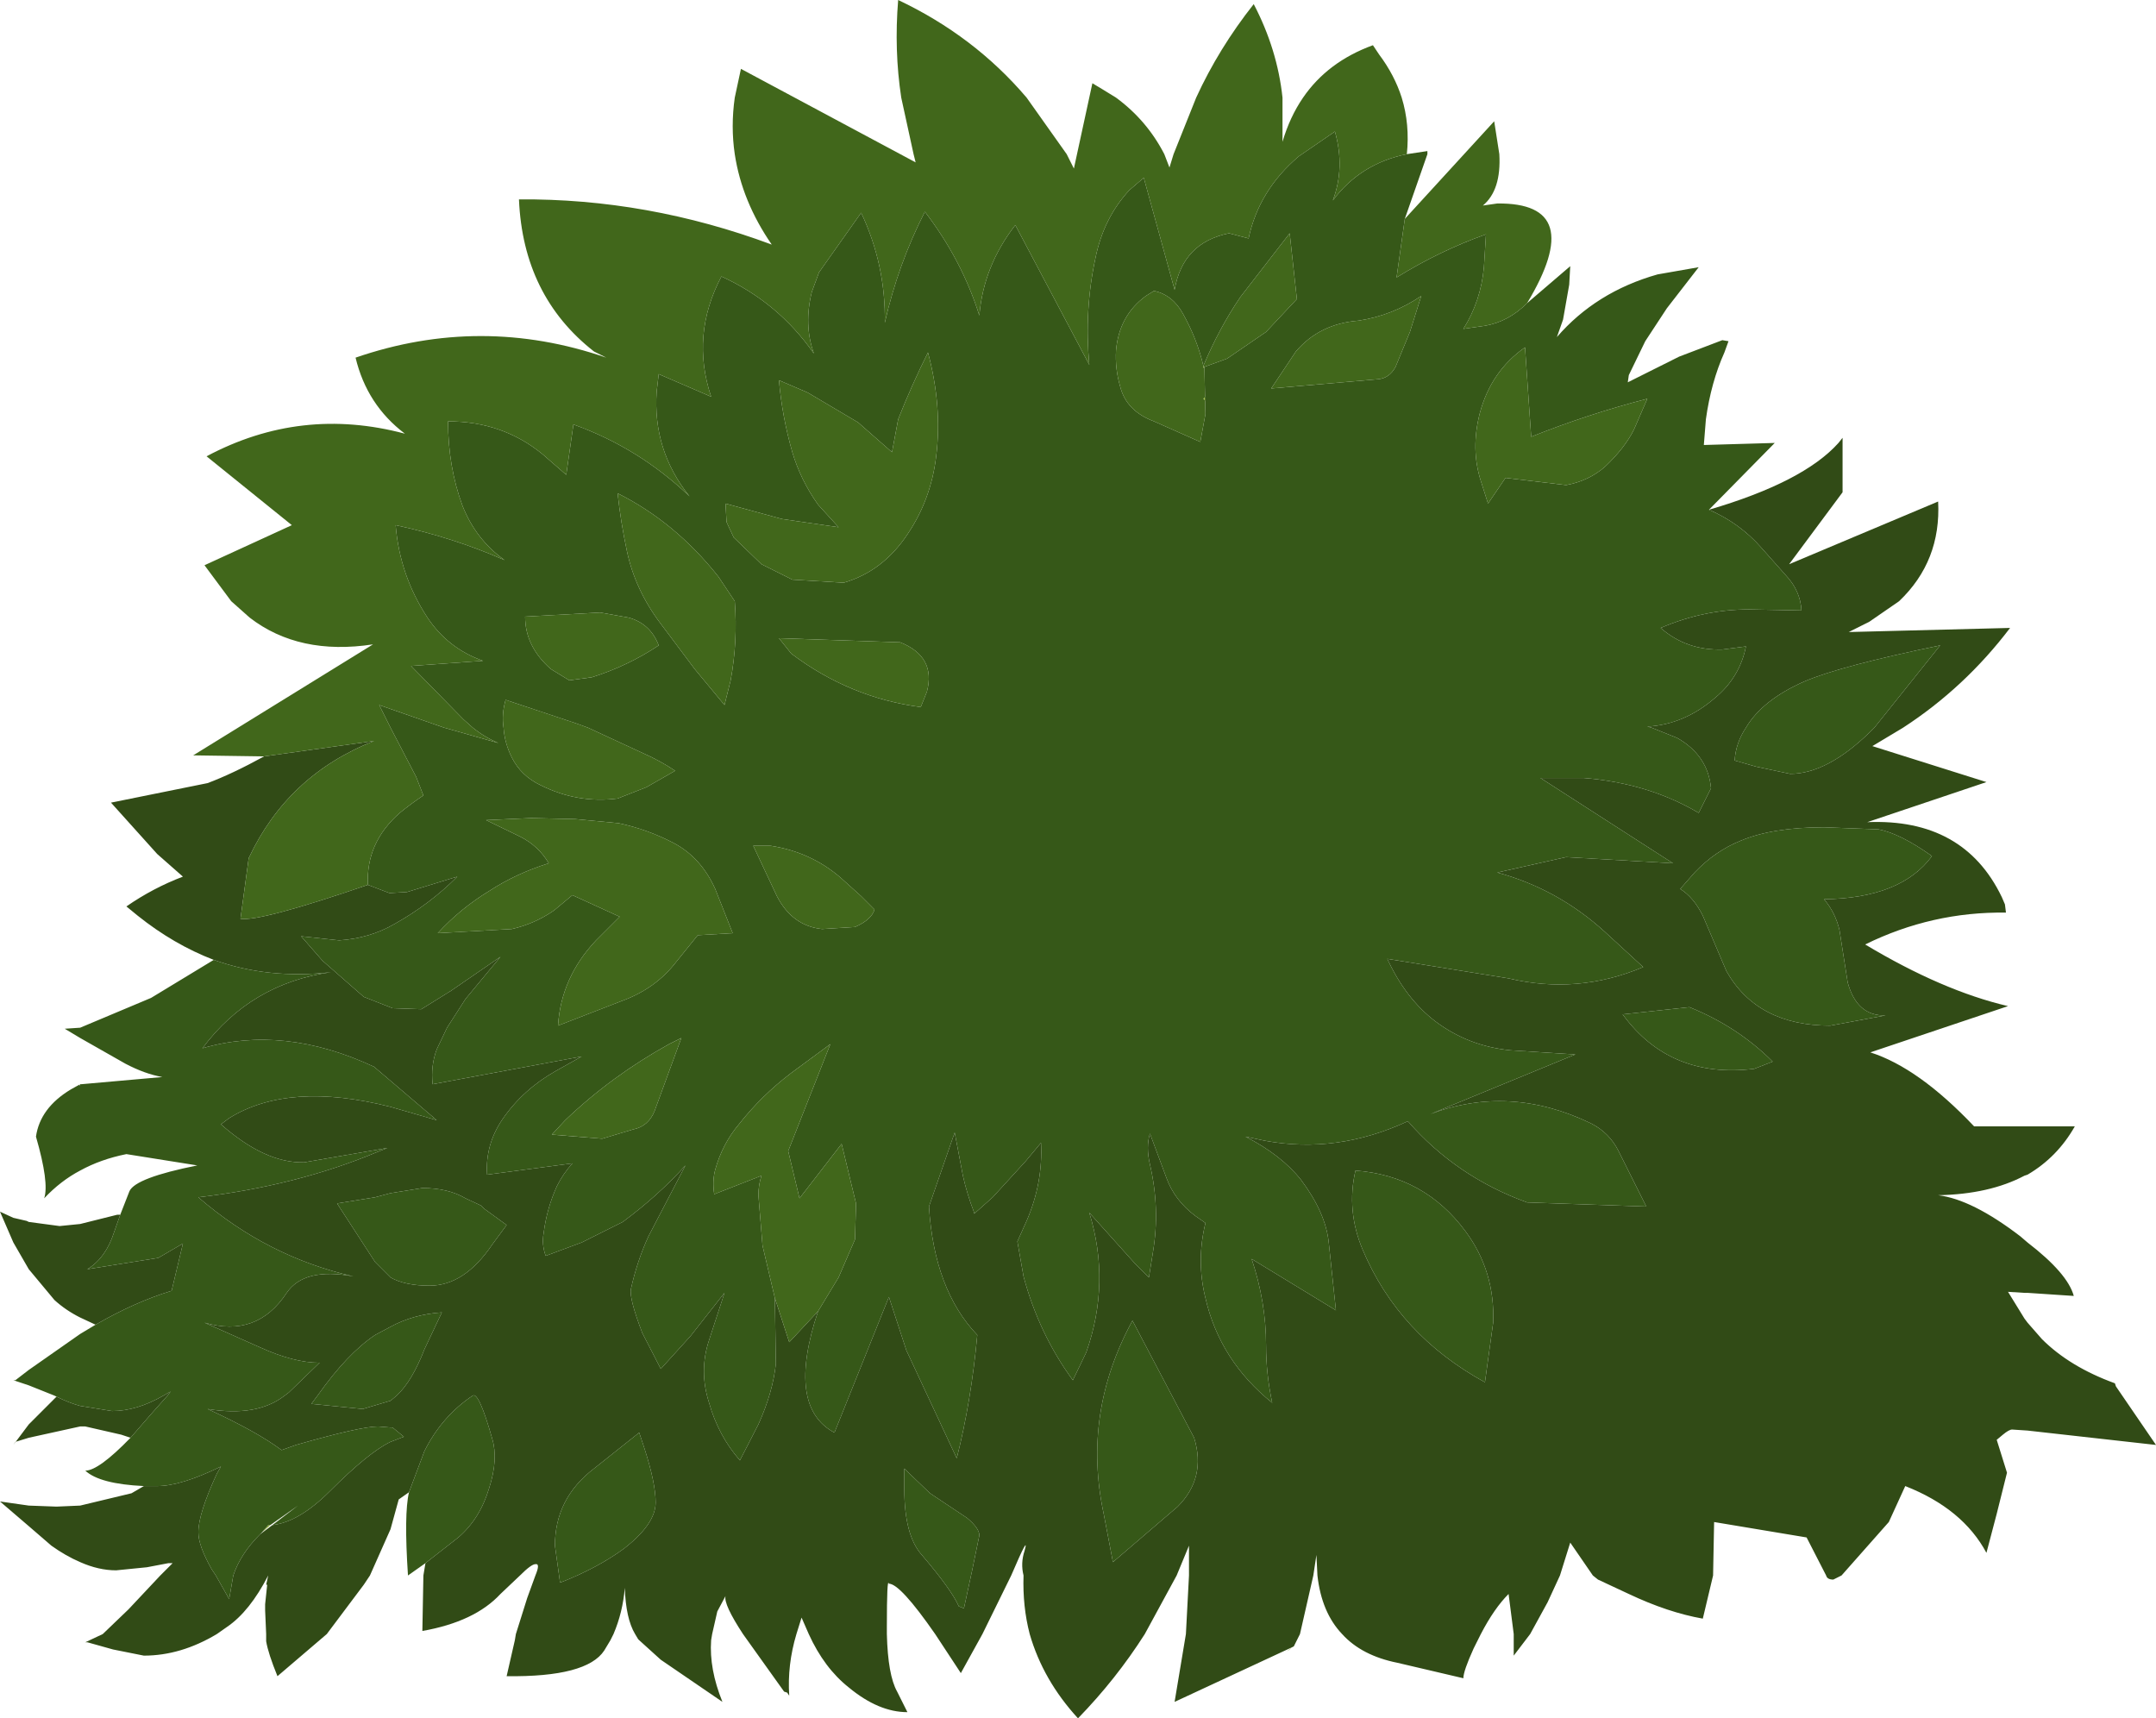 <?xml version="1.0" encoding="UTF-8" standalone="no"?>
<svg xmlns:xlink="http://www.w3.org/1999/xlink" height="83.6px" width="104.9px" xmlns="http://www.w3.org/2000/svg">
  <g transform="matrix(1.0, 0.0, 0.0, 1.0, 0.0, 0.0)">
    <use height="83.6" transform="matrix(1.0, 0.0, 0.0, 1.0, 0.0, 0.0)" width="104.9" xlink:href="#shape0"/>
  </g>
  <defs>
    <g id="shape0" transform="matrix(1.0, 0.0, 0.0, 1.0, 0.0, 0.0)">
      <path d="M58.65 19.5 L58.55 19.4 58.65 19.3 58.65 19.5 M58.55 17.9 L58.55 17.8 58.6 17.85 58.55 17.9" fill="#a6c442" fill-rule="evenodd" stroke="none"/>
      <path d="M62.85 80.15 L62.75 80.25 62.6 80.35 62.85 80.15 M12.75 74.55 L13.05 74.2 13.15 74.2 12.75 74.55" fill="#7ea025" fill-rule="evenodd" stroke="none"/>
      <path d="M83.15 24.8 Q87.75 23.45 89.45 21.55 L89.65 21.3 89.65 23.95 87.05 27.45 94.3 24.4 Q94.45 27.3 92.4 29.25 L90.95 30.25 89.95 30.75 97.8 30.55 Q95.6 33.45 92.6 35.4 L91.1 36.3 96.65 38.05 90.85 40.0 Q95.55 39.8 97.4 43.65 L97.55 44.0 97.6 44.4 Q94.0 44.35 90.75 45.95 94.5 48.2 97.7 48.95 L91.0 51.2 Q93.35 51.95 96.05 54.8 L100.95 54.8 Q100.1 56.3 98.65 57.15 L98.5 57.2 Q96.8 58.1 94.3 58.15 95.95 58.35 98.3 60.15 L98.65 60.45 Q100.6 61.95 100.9 63.05 L98.65 62.9 98.5 62.9 97.7 62.85 98.5 64.15 98.65 64.35 99.35 65.15 Q100.7 66.5 102.9 67.3 L102.95 67.45 104.9 70.3 98.65 69.6 97.9 69.55 Q97.75 69.55 97.45 69.8 L97.15 70.05 97.65 71.65 97.15 73.65 96.65 75.55 Q95.5 73.4 92.7 72.3 L91.9 74.05 89.6 76.65 89.2 76.85 Q88.9 76.85 88.85 76.65 L87.9 74.8 83.4 74.05 83.35 76.65 82.85 78.75 Q81.15 78.45 79.25 77.55 L77.75 76.85 77.5 76.65 76.4 75.05 75.9 76.65 75.3 77.95 74.45 79.5 73.65 80.55 73.65 79.5 73.4 77.55 Q72.7 78.25 72.05 79.5 L71.7 80.2 Q71.2 81.3 71.2 81.65 L68.0 80.9 Q66.25 80.55 65.3 79.5 64.3 78.45 64.1 76.65 L64.05 75.65 63.9 76.65 63.25 79.5 62.95 80.1 62.85 80.15 57.15 82.8 57.7 79.5 57.85 76.65 57.85 75.2 57.25 76.65 55.7 79.5 Q54.3 81.7 52.45 83.6 50.75 81.75 50.1 79.5 49.75 78.15 49.8 76.65 49.65 76.05 49.85 75.45 50.1 74.55 49.2 76.65 L47.8 79.5 46.75 81.4 45.5 79.5 Q43.8 77.05 43.25 77.05 43.15 76.7 43.15 79.15 L43.15 79.5 Q43.2 81.5 43.65 82.3 L44.15 83.3 Q42.75 83.3 41.3 82.1 40.1 81.15 39.35 79.5 L39.0 78.7 38.75 79.5 Q38.3 81.0 38.4 82.5 L38.3 82.35 38.15 82.3 36.15 79.5 Q35.2 78.05 35.3 77.65 L34.9 78.4 34.65 79.5 34.6 79.8 Q34.5 81.2 35.15 82.8 L32.15 80.75 31.1 79.8 31.05 79.75 30.9 79.5 Q30.45 78.75 30.4 77.25 30.3 78.45 29.85 79.5 L29.7 79.8 29.4 80.3 Q28.55 81.6 24.65 81.55 L25.05 79.8 25.1 79.5 25.65 77.75 26.05 76.65 Q26.3 76.05 26.05 76.1 25.85 76.1 25.3 76.65 L24.35 77.55 Q23.1 78.9 20.55 79.35 L20.6 76.65 20.7 76.05 22.3 74.8 Q23.35 73.9 23.8 72.4 24.25 71.0 23.95 70.0 23.3 67.7 23.0 67.9 21.5 68.9 20.65 70.6 L19.9 72.6 19.4 72.95 19.0 74.4 18.0 76.65 17.7 77.1 15.9 79.5 13.5 81.55 Q13.05 80.45 12.95 79.85 L12.95 79.5 12.9 78.35 12.9 78.05 13.0 77.1 12.95 77.1 13.05 76.65 Q12.15 78.4 11.05 79.15 L10.55 79.5 Q8.8 80.55 7.0 80.55 L5.5 80.25 4.25 79.9 4.15 79.9 5.0 79.5 6.25 78.3 7.8 76.65 8.4 76.05 8.2 76.05 7.15 76.25 5.65 76.4 Q4.8 76.4 3.9 76.0 3.2 75.7 2.5 75.2 L1.4 74.25 0.0 73.05 1.4 73.25 2.75 73.3 3.9 73.25 6.4 72.65 7.0 72.3 7.65 72.3 Q8.8 72.3 10.75 71.35 L10.55 71.7 Q9.65 73.65 9.65 74.55 9.65 75.2 10.3 76.35 L10.5 76.65 11.15 77.8 11.35 76.65 Q11.7 75.6 12.65 74.65 L13.25 74.2 Q14.55 74.05 16.05 72.55 17.95 70.65 19.0 70.15 L19.65 69.9 19.1 69.45 19.0 69.45 18.4 69.4 Q17.55 69.4 14.4 70.3 L13.7 70.55 Q12.5 69.65 10.1 68.55 12.5 68.95 13.85 67.9 L14.05 67.75 15.55 66.3 Q14.3 66.3 12.65 65.55 L9.95 64.35 Q12.5 65.1 13.95 62.9 14.8 61.65 17.2 62.1 13.0 61.15 9.65 58.25 14.4 57.7 18.35 56.05 L18.85 55.85 14.8 56.55 Q12.9 56.6 10.75 54.7 L11.15 54.4 Q14.05 52.6 19.0 53.85 L21.25 54.5 18.2 51.9 Q13.8 49.85 9.85 51.0 12.2 47.85 16.1 47.3 13.05 47.65 10.4 46.7 8.45 45.95 6.7 44.55 L6.15 44.1 Q7.45 43.2 8.9 42.65 L7.65 41.55 5.4 39.05 10.1 38.1 Q11.3 37.65 12.85 36.8 L18.2 36.05 Q14.0 37.7 12.1 41.75 L11.7 44.7 Q12.65 44.85 17.9 43.05 L18.95 43.45 19.8 43.4 22.25 42.65 Q20.9 44.0 19.2 44.95 18.0 45.65 16.5 45.75 L14.65 45.55 15.7 46.75 17.7 48.5 19.1 49.05 20.5 49.1 21.95 48.2 24.35 46.55 22.65 48.6 21.75 50.0 21.25 51.05 Q20.95 51.85 21.05 52.75 L28.3 51.4 27.05 52.1 Q25.45 53.0 24.45 54.45 23.6 55.7 23.7 57.15 L27.85 56.6 Q27.4 57.1 27.1 57.7 26.6 58.8 26.45 60.0 26.35 60.55 26.55 61.1 L28.3 60.45 30.3 59.45 Q32.05 58.15 33.35 56.7 L31.55 60.15 Q31.0 61.35 30.7 62.7 30.6 63.15 31.25 64.85 L32.15 66.6 33.6 65.0 35.25 62.9 34.5 65.2 Q34.0 66.7 34.5 68.25 34.95 69.85 36.0 71.05 L36.9 69.3 Q37.6 67.75 37.75 66.35 L37.7 63.15 38.4 65.3 39.8 63.8 Q38.25 68.45 40.6 69.7 L43.25 63.1 44.1 65.7 46.55 70.95 Q47.25 68.2 47.55 64.95 45.45 62.75 45.2 58.7 L46.45 55.1 46.85 57.2 Q47.05 58.1 47.4 59.0 L47.4 59.05 48.3 58.25 49.9 56.5 50.65 55.6 Q50.75 57.55 49.95 59.4 L49.5 60.4 49.8 62.1 Q50.55 64.9 52.2 67.15 L52.85 65.8 Q54.05 62.4 53.0 59.0 L55.2 61.45 55.9 62.15 56.1 60.9 Q56.45 58.8 55.95 56.65 55.75 55.8 55.95 55.15 L56.75 57.3 Q57.15 58.4 58.15 59.15 L58.65 59.5 Q58.2 61.35 58.65 63.15 59.35 66.2 61.9 68.25 61.6 66.85 61.6 65.45 61.6 63.35 60.9 61.25 L65.0 63.75 64.65 60.45 Q64.5 59.0 63.3 57.4 62.35 56.2 60.6 55.3 L61.55 55.5 Q65.05 56.15 68.5 54.55 70.85 57.25 74.3 58.5 L80.1 58.7 78.75 56.0 Q78.3 55.1 77.4 54.65 73.45 52.75 69.6 54.2 L76.65 51.3 73.5 51.1 Q71.45 50.9 69.85 49.7 68.4 48.6 67.5 46.65 L73.4 47.6 Q76.75 48.4 79.95 47.05 L78.1 45.35 Q75.8 43.25 72.85 42.45 L76.2 41.7 81.4 42.0 74.95 37.85 77.05 37.85 Q80.2 38.1 82.65 39.55 L83.25 38.35 Q83.1 36.75 81.6 35.9 L80.35 35.4 80.15 35.35 Q81.95 35.25 83.45 33.95 84.65 32.95 84.95 31.45 L83.8 31.6 Q82.05 31.65 80.8 30.55 82.9 29.65 85.1 29.65 L87.65 29.7 Q87.6 28.75 86.9 28.0 L85.7 26.65 Q84.65 25.45 83.15 24.8 M6.35 69.95 L5.9 69.8 4.15 69.4 3.9 69.4 1.4 69.95 0.75 70.15 0.65 70.3 1.4 69.3 2.7 68.0 2.75 67.95 Q3.35 68.25 3.9 68.4 L5.45 68.65 Q6.65 68.65 7.95 67.9 L8.3 67.7 8.15 67.9 7.35 68.8 6.35 69.95 M4.65 64.45 L3.9 64.1 Q3.2 63.75 2.65 63.25 L1.4 61.75 0.65 60.45 0.0 58.95 0.65 59.25 1.3 59.4 1.4 59.45 2.9 59.65 3.9 59.55 5.7 59.1 5.85 59.1 5.55 59.95 Q5.15 61.2 4.25 61.75 L7.7 61.2 8.9 60.5 8.35 62.8 Q6.55 63.35 4.65 64.45 M91.2 35.4 L94.4 31.4 Q89.55 32.4 87.8 33.15 85.75 34.05 84.95 35.4 84.45 36.15 84.4 37.0 L85.45 37.3 87.1 37.65 Q88.9 37.65 91.0 35.6 L91.2 35.4 M84.7 40.9 Q83.45 41.4 82.45 42.45 L81.75 43.25 Q82.4 43.65 82.85 44.55 L84.0 47.25 Q85.5 49.9 89.05 49.9 L91.75 49.4 Q90.35 49.45 89.9 47.8 L89.5 45.25 Q89.3 44.4 88.75 43.75 92.5 43.7 94.0 41.65 92.45 40.55 91.4 40.35 L88.75 40.25 Q86.25 40.25 84.7 40.9 M86.25 51.65 Q84.55 49.95 82.2 49.0 L78.95 49.35 Q81.25 52.5 85.35 52.0 L86.25 51.65 M20.55 57.8 L19.0 58.05 18.25 58.25 16.4 58.55 18.25 61.4 19.0 62.15 Q19.7 62.55 20.9 62.55 22.6 62.55 23.95 60.55 L24.65 59.6 23.55 58.8 23.4 58.65 22.65 58.3 Q21.8 57.8 20.55 57.8 M21.5 63.85 Q20.1 63.95 19.0 64.55 L18.25 64.95 Q16.9 65.85 15.45 67.9 L15.15 68.3 17.65 68.55 19.0 68.15 19.3 67.9 Q20.05 67.2 20.65 65.65 L21.5 63.85 M31.1 69.7 L28.9 71.45 Q27.0 72.9 27.0 75.2 L27.25 77.0 Q29.05 76.3 30.35 75.35 31.9 74.15 31.9 73.1 31.9 72.15 31.35 70.45 L31.1 69.7 M65.95 56.95 Q65.5 58.9 66.3 60.8 68.05 64.95 72.25 67.25 L72.65 64.35 Q72.75 61.85 71.3 59.9 69.3 57.2 65.95 56.95 M44.0 72.45 Q44.0 74.7 44.85 75.65 46.3 77.35 46.65 78.15 L46.9 78.25 47.3 76.4 47.65 74.7 Q47.65 74.35 47.05 73.85 L45.25 72.65 44.0 71.45 44.0 72.45 M55.1 64.25 Q52.65 68.75 53.7 73.65 L54.15 76.0 57.3 73.3 Q58.7 71.9 58.1 69.95 L55.1 64.25" fill="#314b16" fill-rule="evenodd" stroke="none"/>
      <path d="M74.3 14.75 L76.4 12.95 76.35 13.85 76.05 15.55 75.75 16.4 Q77.65 14.2 80.65 13.35 L82.65 13.0 81.1 15.0 80.05 16.6 79.25 18.25 79.2 18.6 81.7 17.35 83.8 16.55 84.1 16.6 83.9 17.15 Q83.25 18.6 83.0 20.4 L82.9 21.65 86.35 21.55 83.15 24.8 Q84.65 25.45 85.7 26.65 L86.9 28.0 Q87.6 28.75 87.65 29.7 L85.1 29.65 Q82.9 29.65 80.8 30.55 82.05 31.65 83.8 31.6 L84.95 31.45 Q84.65 32.95 83.45 33.95 81.95 35.25 80.15 35.35 L80.35 35.4 81.6 35.9 Q83.1 36.75 83.25 38.35 L82.65 39.55 Q80.2 38.1 77.05 37.85 L74.95 37.85 81.4 42.0 76.2 41.7 72.85 42.45 Q75.8 43.25 78.1 45.35 L79.95 47.05 Q76.75 48.4 73.4 47.6 L67.5 46.65 Q68.4 48.6 69.85 49.7 71.45 50.9 73.5 51.1 L76.65 51.3 69.6 54.2 Q73.45 52.75 77.4 54.65 78.3 55.1 78.75 56.0 L80.1 58.7 74.3 58.5 Q70.85 57.25 68.5 54.55 65.05 56.15 61.55 55.5 L60.6 55.3 Q62.35 56.2 63.3 57.4 64.5 59.0 64.65 60.45 L65.0 63.75 60.9 61.25 Q61.6 63.35 61.6 65.45 61.6 66.85 61.9 68.25 59.35 66.2 58.65 63.15 58.2 61.35 58.65 59.5 L58.15 59.15 Q57.15 58.4 56.75 57.3 L55.95 55.15 Q55.75 55.8 55.95 56.65 56.45 58.8 56.1 60.9 L55.9 62.15 55.2 61.45 53.0 59.0 Q54.05 62.4 52.85 65.8 L52.2 67.15 Q50.55 64.9 49.8 62.1 L49.5 60.4 49.95 59.4 Q50.75 57.55 50.65 55.6 L49.9 56.5 48.3 58.25 47.4 59.05 47.4 59.0 Q47.05 58.1 46.85 57.2 L46.45 55.1 45.2 58.7 Q45.45 62.75 47.55 64.95 47.25 68.2 46.55 70.95 L44.1 65.7 43.25 63.1 40.6 69.7 Q38.25 68.45 39.8 63.8 L40.8 62.15 41.6 60.3 41.65 58.55 40.95 55.65 38.9 58.3 38.35 56.0 40.4 50.8 38.5 52.2 Q37.05 53.3 35.95 54.7 35.15 55.65 34.8 56.9 34.65 57.45 34.75 58.1 L37.05 57.2 Q36.9 57.65 36.9 58.15 L37.1 60.6 37.7 63.15 37.75 66.35 Q37.6 67.75 36.9 69.3 L36.0 71.05 Q34.95 69.85 34.5 68.25 34.0 66.7 34.5 65.2 L35.25 62.9 33.6 65.0 32.15 66.6 31.25 64.85 Q30.6 63.15 30.7 62.7 31.0 61.35 31.55 60.15 L33.35 56.7 Q32.05 58.15 30.3 59.45 L28.3 60.45 26.55 61.1 Q26.35 60.55 26.45 60.0 26.6 58.8 27.1 57.7 27.4 57.1 27.85 56.6 L23.7 57.15 Q23.6 55.7 24.45 54.45 25.45 53.0 27.05 52.1 L28.3 51.4 21.05 52.75 Q20.95 51.85 21.25 51.05 L21.75 50.0 22.65 48.6 24.35 46.55 21.95 48.2 20.5 49.1 19.1 49.05 17.7 48.5 15.7 46.75 14.65 45.55 16.5 45.75 Q18.0 45.65 19.2 44.95 20.9 44.0 22.25 42.65 L19.8 43.4 18.95 43.45 17.9 43.05 Q17.8 41.0 19.45 39.55 20.0 39.1 20.6 38.7 L20.25 37.8 19.0 35.4 18.45 34.3 21.6 35.4 24.25 36.15 Q23.55 35.85 23.0 35.4 L22.55 35.0 20.0 32.4 23.5 32.15 Q21.8 31.55 20.8 30.05 19.45 28.0 19.25 25.55 22.05 26.15 24.55 27.25 23.15 26.25 22.5 24.6 21.8 22.7 21.8 20.5 24.45 20.5 26.4 22.1 L27.55 23.1 27.9 20.65 Q31.1 21.8 33.55 24.15 31.75 21.9 31.95 19.05 L32.05 18.2 34.6 19.3 Q33.6 16.3 35.1 13.45 37.85 14.7 39.6 17.2 39.1 15.8 39.5 14.2 L39.85 13.25 41.9 10.35 Q43.1 12.9 43.05 15.7 43.7 12.85 45.0 10.3 46.8 12.65 47.65 15.35 47.85 12.95 49.4 10.95 L53.0 17.75 Q52.75 15.1 53.3 12.55 53.7 10.6 54.95 9.25 L55.65 8.65 57.15 14.1 Q57.55 11.8 59.8 11.35 L60.75 11.6 Q61.25 9.25 63.2 7.6 L64.95 6.4 Q65.45 8.15 64.85 9.75 66.2 7.95 68.45 7.5 L69.45 7.35 69.45 7.5 68.35 10.65 67.95 13.5 Q70.05 12.2 72.3 11.4 L72.2 13.0 Q72.05 14.65 71.2 16.0 L72.25 15.85 Q73.4 15.65 74.3 14.75 M20.7 76.05 L19.85 76.65 Q19.65 73.65 19.9 72.6 L20.65 70.6 Q21.5 68.9 23.0 67.9 23.3 67.7 23.95 70.0 24.25 71.0 23.8 72.4 23.35 73.9 22.3 74.8 L20.7 76.05 M7.0 72.3 Q4.85 72.2 4.15 71.55 4.8 71.55 6.35 69.95 L7.35 68.8 8.15 67.9 8.3 67.7 7.95 67.9 Q6.65 68.65 5.45 68.65 L3.9 68.4 Q3.35 68.25 2.75 67.95 L2.65 67.9 1.4 67.4 0.65 67.15 0.75 67.15 1.4 66.65 3.9 64.9 4.65 64.45 Q6.55 63.35 8.35 62.8 L8.9 60.5 7.7 61.2 4.25 61.75 Q5.15 61.2 5.55 59.95 L5.85 59.1 6.3 57.95 Q6.6 57.3 9.6 56.7 L6.15 56.15 Q4.9 56.4 3.9 56.95 2.95 57.45 2.15 58.3 2.4 57.55 1.75 55.3 1.95 53.9 3.45 53.0 L3.9 52.75 3.95 52.75 7.9 52.4 Q7.05 52.25 6.1 51.75 L3.9 50.5 3.15 50.05 3.9 50.0 7.35 48.55 10.4 46.7 Q13.05 47.65 16.1 47.3 12.2 47.85 9.85 51.0 13.8 49.85 18.2 51.9 L21.25 54.5 19.0 53.85 Q14.05 52.6 11.15 54.4 L10.75 54.7 Q12.9 56.6 14.8 56.55 L18.85 55.85 18.35 56.05 Q14.4 57.7 9.65 58.25 13.0 61.15 17.2 62.1 14.8 61.65 13.95 62.9 12.5 65.1 9.95 64.35 L12.65 65.55 Q14.3 66.3 15.55 66.3 L14.05 67.75 13.85 67.9 Q12.5 68.95 10.1 68.55 12.5 69.65 13.7 70.55 L14.4 70.3 Q17.55 69.4 18.4 69.4 L19.0 69.45 19.1 69.45 19.65 69.9 19.0 70.15 Q17.95 70.65 16.05 72.55 14.55 74.05 13.25 74.2 L14.5 73.25 13.15 74.2 13.05 74.2 12.75 74.55 12.65 74.65 Q11.7 75.6 11.35 76.65 L11.15 77.8 10.5 76.65 10.3 76.35 Q9.65 75.2 9.65 74.55 9.65 73.65 10.55 71.7 L10.75 71.35 Q8.8 72.3 7.65 72.3 L7.0 72.3 M91.2 35.4 L91.0 35.6 Q88.9 37.65 87.1 37.65 L85.45 37.3 84.4 37.0 Q84.45 36.15 84.95 35.4 85.75 34.05 87.8 33.15 89.55 32.4 94.4 31.4 L91.2 35.4 M84.7 40.9 Q86.25 40.25 88.75 40.25 L91.4 40.35 Q92.45 40.55 94.0 41.65 92.5 43.7 88.75 43.75 89.3 44.4 89.5 45.25 L89.9 47.8 Q90.35 49.45 91.75 49.4 L89.05 49.9 Q85.5 49.9 84.0 47.25 L82.85 44.55 Q82.4 43.65 81.75 43.25 L82.45 42.45 Q83.45 41.4 84.7 40.9 M86.25 51.65 L85.35 52.0 Q81.25 52.5 78.95 49.35 L82.2 49.0 Q84.55 49.95 86.25 51.65 M61.6 16.15 L63.1 14.55 62.75 11.35 60.35 14.45 Q59.3 16.0 58.55 17.8 58.25 16.5 57.55 15.25 57.05 14.35 56.15 14.15 L55.75 14.4 Q54.45 15.35 54.3 17.05 54.25 17.95 54.5 18.8 54.8 20.0 56.15 20.5 L58.4 21.5 58.65 20.15 58.6 17.85 59.7 17.45 61.6 16.15 M68.6 16.15 L69.15 14.4 Q67.75 15.35 66.1 15.6 64.2 15.75 63.05 17.1 L61.85 18.9 67.05 18.45 Q67.6 18.4 67.9 17.85 L68.6 16.15 M73.25 23.25 L76.2 23.6 Q77.3 23.4 78.1 22.7 79.05 21.8 79.5 20.9 L80.15 19.4 Q77.25 20.15 74.5 21.25 L74.2 16.9 Q72.55 18.05 72.0 20.1 71.55 21.85 72.05 23.4 L72.4 24.5 73.25 23.25 M41.75 20.55 L39.3 19.1 37.9 18.5 Q38.05 20.25 38.55 22.0 38.95 23.35 39.8 24.55 L40.8 25.65 38.05 25.25 35.3 24.5 35.35 25.4 35.7 26.15 37.05 27.45 38.55 28.2 41.05 28.35 Q42.95 27.8 44.15 26.0 45.3 24.3 45.55 22.2 45.85 19.75 45.15 17.15 44.35 18.75 43.7 20.4 L43.4 22.0 41.75 20.55 M45.1 33.65 Q45.55 31.95 43.8 31.25 L37.9 31.05 38.5 31.8 Q41.35 33.95 44.8 34.4 L45.1 33.65 M41.9 43.6 L40.9 42.7 Q39.45 41.45 37.5 41.15 L36.65 41.15 37.8 43.6 Q38.55 45.05 40.0 45.2 L41.6 45.1 Q42.4 44.75 42.55 44.25 L41.9 43.6 M24.6 34.05 Q24.4 34.75 24.5 35.4 24.55 36.15 24.9 36.85 25.35 37.75 26.3 38.2 28.1 39.1 30.05 38.85 L31.45 38.3 32.85 37.5 Q32.1 37.0 31.3 36.65 L28.6 35.4 28.05 35.2 24.6 34.05 M32.05 31.4 Q31.65 30.35 30.6 30.05 L29.2 29.8 25.55 30.0 Q25.55 31.45 26.8 32.55 L27.7 33.1 28.8 32.95 Q30.55 32.4 32.05 31.4 M30.5 26.8 Q30.9 28.7 32.15 30.35 L33.8 32.55 35.25 34.3 35.55 33.1 Q35.9 31.2 35.75 29.25 L34.95 28.05 Q32.85 25.4 30.05 24.0 30.2 25.4 30.5 26.8 M28.0 39.85 L25.85 39.8 23.65 39.9 25.3 40.7 Q26.2 41.15 26.7 42.0 25.1 42.5 23.8 43.35 22.4 44.2 21.3 45.4 L24.9 45.2 Q26.0 44.95 26.95 44.3 L27.85 43.55 30.15 44.6 29.0 45.75 Q27.3 47.55 27.15 49.9 L30.25 48.7 Q31.9 48.1 32.9 46.8 L33.95 45.5 35.65 45.4 34.8 43.25 Q34.1 41.7 32.75 41.0 31.5 40.35 30.1 40.05 L28.0 39.85 M33.15 50.5 L32.55 50.8 Q29.75 52.35 27.5 54.5 L26.85 55.2 29.3 55.4 30.8 54.95 Q31.55 54.8 31.85 54.05 L33.15 50.5 M31.1 69.7 L31.35 70.45 Q31.9 72.15 31.9 73.1 31.9 74.15 30.35 75.35 29.05 76.3 27.25 77.0 L27.0 75.2 Q27.0 72.9 28.9 71.45 L31.1 69.7 M21.5 63.85 L20.65 65.65 Q20.05 67.2 19.3 67.9 L19.0 68.15 17.65 68.55 15.15 68.3 15.45 67.9 Q16.9 65.85 18.25 64.95 L19.0 64.55 Q20.1 63.95 21.5 63.85 M20.55 57.8 Q21.8 57.8 22.65 58.3 L23.4 58.65 23.55 58.8 24.65 59.6 23.95 60.55 Q22.6 62.55 20.9 62.55 19.7 62.55 19.0 62.15 L18.25 61.4 16.4 58.55 18.25 58.25 19.0 58.05 20.55 57.8 M3.9 52.75 L3.85 52.8 3.9 52.8 3.9 52.75 M65.95 56.95 Q69.3 57.2 71.3 59.9 72.75 61.85 72.65 64.35 L72.25 67.25 Q68.05 64.95 66.3 60.8 65.5 58.9 65.95 56.95 M55.1 64.25 L58.1 69.95 Q58.7 71.9 57.3 73.3 L54.15 76.0 53.7 73.65 Q52.65 68.75 55.1 64.25 M44.0 72.45 L44.0 71.45 45.25 72.65 47.05 73.85 Q47.65 74.35 47.65 74.7 L47.3 76.4 46.9 78.25 46.65 78.15 Q46.3 77.35 44.85 75.65 44.0 74.7 44.0 72.45" fill="#365818" fill-rule="evenodd" stroke="none"/>
      <path d="M12.85 36.8 L9.4 36.75 18.15 31.35 Q14.55 31.9 12.15 30.05 L11.25 29.25 9.95 27.5 14.2 25.55 10.05 22.2 Q14.65 19.75 19.7 21.1 17.85 19.7 17.3 17.4 23.4 15.3 29.5 17.4 L28.9 17.1 Q25.45 14.4 25.25 9.7 31.5 9.65 37.55 11.9 36.1 9.8 35.75 7.5 35.55 6.15 35.75 4.75 L36.05 3.35 44.55 7.9 44.45 7.5 43.85 4.75 Q43.5 2.45 43.7 0.0 47.4 1.75 49.95 4.75 L51.9 7.5 52.25 8.2 53.15 4.05 53.65 4.35 54.3 4.75 Q55.8 5.85 56.65 7.5 L56.9 8.15 57.1 7.5 58.2 4.75 Q59.3 2.35 61.0 0.2 62.15 2.4 62.4 4.75 L62.4 6.9 Q62.75 5.7 63.4 4.75 64.6 3.0 66.8 2.2 L67.1 2.65 Q67.85 3.65 68.2 4.75 68.6 6.05 68.45 7.5 66.2 7.95 64.85 9.75 65.45 8.15 64.95 6.4 L63.2 7.6 Q61.25 9.25 60.75 11.6 L59.8 11.35 Q57.55 11.8 57.15 14.1 L55.65 8.65 54.95 9.25 Q53.7 10.6 53.3 12.55 52.75 15.1 53.0 17.75 L49.4 10.95 Q47.85 12.95 47.65 15.35 46.8 12.65 45.0 10.3 43.7 12.85 43.05 15.7 43.1 12.9 41.9 10.35 L39.85 13.25 39.5 14.2 Q39.1 15.8 39.6 17.2 37.85 14.7 35.1 13.45 33.6 16.3 34.6 19.3 L32.05 18.2 31.95 19.05 Q31.75 21.9 33.55 24.15 31.1 21.8 27.9 20.65 L27.55 23.1 26.4 22.1 Q24.45 20.5 21.8 20.5 21.8 22.7 22.5 24.6 23.15 26.25 24.55 27.25 22.05 26.15 19.25 25.55 19.45 28.0 20.8 30.05 21.8 31.55 23.5 32.15 L20.0 32.4 22.55 35.0 23.0 35.4 Q23.55 35.85 24.25 36.15 L21.6 35.4 18.45 34.3 19.0 35.4 20.25 37.8 20.6 38.7 Q20.0 39.1 19.45 39.55 17.8 41.0 17.9 43.05 12.65 44.85 11.7 44.7 L12.1 41.75 Q14.0 37.7 18.2 36.05 L12.85 36.8 M68.35 10.65 L72.7 5.9 72.95 7.5 Q73.05 9.25 72.15 10.0 L72.85 9.9 Q77.25 9.85 74.3 14.75 73.4 15.65 72.25 15.85 L71.2 16.0 Q72.05 14.65 72.2 13.0 L72.3 11.4 Q70.05 12.2 67.95 13.5 L68.35 10.65 M37.7 63.15 L37.1 60.6 36.9 58.15 Q36.9 57.65 37.05 57.2 L34.75 58.1 Q34.65 57.45 34.8 56.9 35.15 55.65 35.95 54.7 37.05 53.3 38.5 52.2 L40.4 50.8 38.35 56.0 38.9 58.3 40.95 55.65 41.65 58.55 41.6 60.3 40.8 62.15 39.8 63.8 38.4 65.3 37.7 63.15 M61.6 16.15 L59.7 17.45 58.6 17.85 58.65 20.15 58.4 21.5 56.15 20.5 Q54.8 20.0 54.5 18.8 54.25 17.95 54.3 17.05 54.45 15.35 55.75 14.4 L56.15 14.15 Q57.05 14.35 57.55 15.25 58.25 16.5 58.55 17.8 59.3 16.0 60.35 14.45 L62.75 11.35 63.1 14.55 61.6 16.15 M41.75 20.55 L43.4 22.0 43.7 20.4 Q44.35 18.75 45.15 17.15 45.85 19.75 45.55 22.2 45.3 24.3 44.15 26.0 42.95 27.8 41.05 28.35 L38.55 28.2 37.05 27.45 35.7 26.15 35.35 25.4 35.3 24.5 38.05 25.25 40.8 25.65 39.8 24.55 Q38.95 23.35 38.55 22.0 38.05 20.25 37.9 18.5 L39.3 19.1 41.75 20.55 M73.25 23.25 L72.4 24.5 72.05 23.4 Q71.55 21.85 72.0 20.1 72.55 18.05 74.2 16.9 L74.5 21.25 Q77.25 20.15 80.15 19.4 L79.5 20.9 Q79.05 21.8 78.1 22.7 77.3 23.4 76.2 23.6 L73.25 23.25 M68.6 16.15 L67.9 17.85 Q67.6 18.4 67.05 18.45 L61.85 18.9 63.05 17.1 Q64.2 15.75 66.1 15.6 67.75 15.35 69.15 14.4 L68.6 16.15 M58.55 17.9 L58.6 17.85 58.55 17.8 58.55 17.9 M58.65 19.5 L58.65 19.3 58.55 19.4 58.65 19.5 M41.9 43.6 L42.55 44.25 Q42.4 44.75 41.6 45.1 L40.0 45.2 Q38.55 45.05 37.8 43.6 L36.65 41.15 37.5 41.15 Q39.45 41.45 40.9 42.7 L41.9 43.6 M45.1 33.65 L44.8 34.4 Q41.35 33.95 38.5 31.8 L37.9 31.05 43.8 31.25 Q45.55 31.95 45.1 33.65 M30.5 26.8 Q30.2 25.4 30.05 24.0 32.85 25.4 34.95 28.05 L35.75 29.25 Q35.9 31.2 35.55 33.1 L35.25 34.3 33.8 32.55 32.15 30.35 Q30.9 28.7 30.5 26.8 M32.05 31.4 Q30.55 32.4 28.8 32.95 L27.7 33.1 26.8 32.55 Q25.55 31.45 25.55 30.0 L29.2 29.8 30.6 30.05 Q31.65 30.35 32.05 31.4 M24.6 34.05 L28.05 35.2 28.6 35.4 31.3 36.65 Q32.1 37.0 32.85 37.5 L31.45 38.3 30.05 38.85 Q28.1 39.1 26.3 38.2 25.35 37.75 24.9 36.85 24.55 36.15 24.5 35.4 24.4 34.75 24.6 34.05 M28.0 39.85 L30.1 40.05 Q31.5 40.35 32.75 41.0 34.1 41.7 34.8 43.25 L35.65 45.4 33.95 45.5 32.9 46.8 Q31.9 48.1 30.25 48.7 L27.15 49.9 Q27.3 47.55 29.0 45.75 L30.15 44.6 27.85 43.55 26.95 44.3 Q26.0 44.95 24.9 45.2 L21.3 45.4 Q22.4 44.2 23.8 43.35 25.1 42.5 26.7 42.0 26.2 41.15 25.3 40.7 L23.65 39.9 25.85 39.8 28.0 39.85 M33.15 50.5 L31.85 54.05 Q31.55 54.8 30.8 54.95 L29.3 55.4 26.85 55.2 27.5 54.5 Q29.75 52.35 32.55 50.8 L33.15 50.5" fill="#41671b" fill-rule="evenodd" stroke="none"/>
    </g>
  </defs>
</svg>
